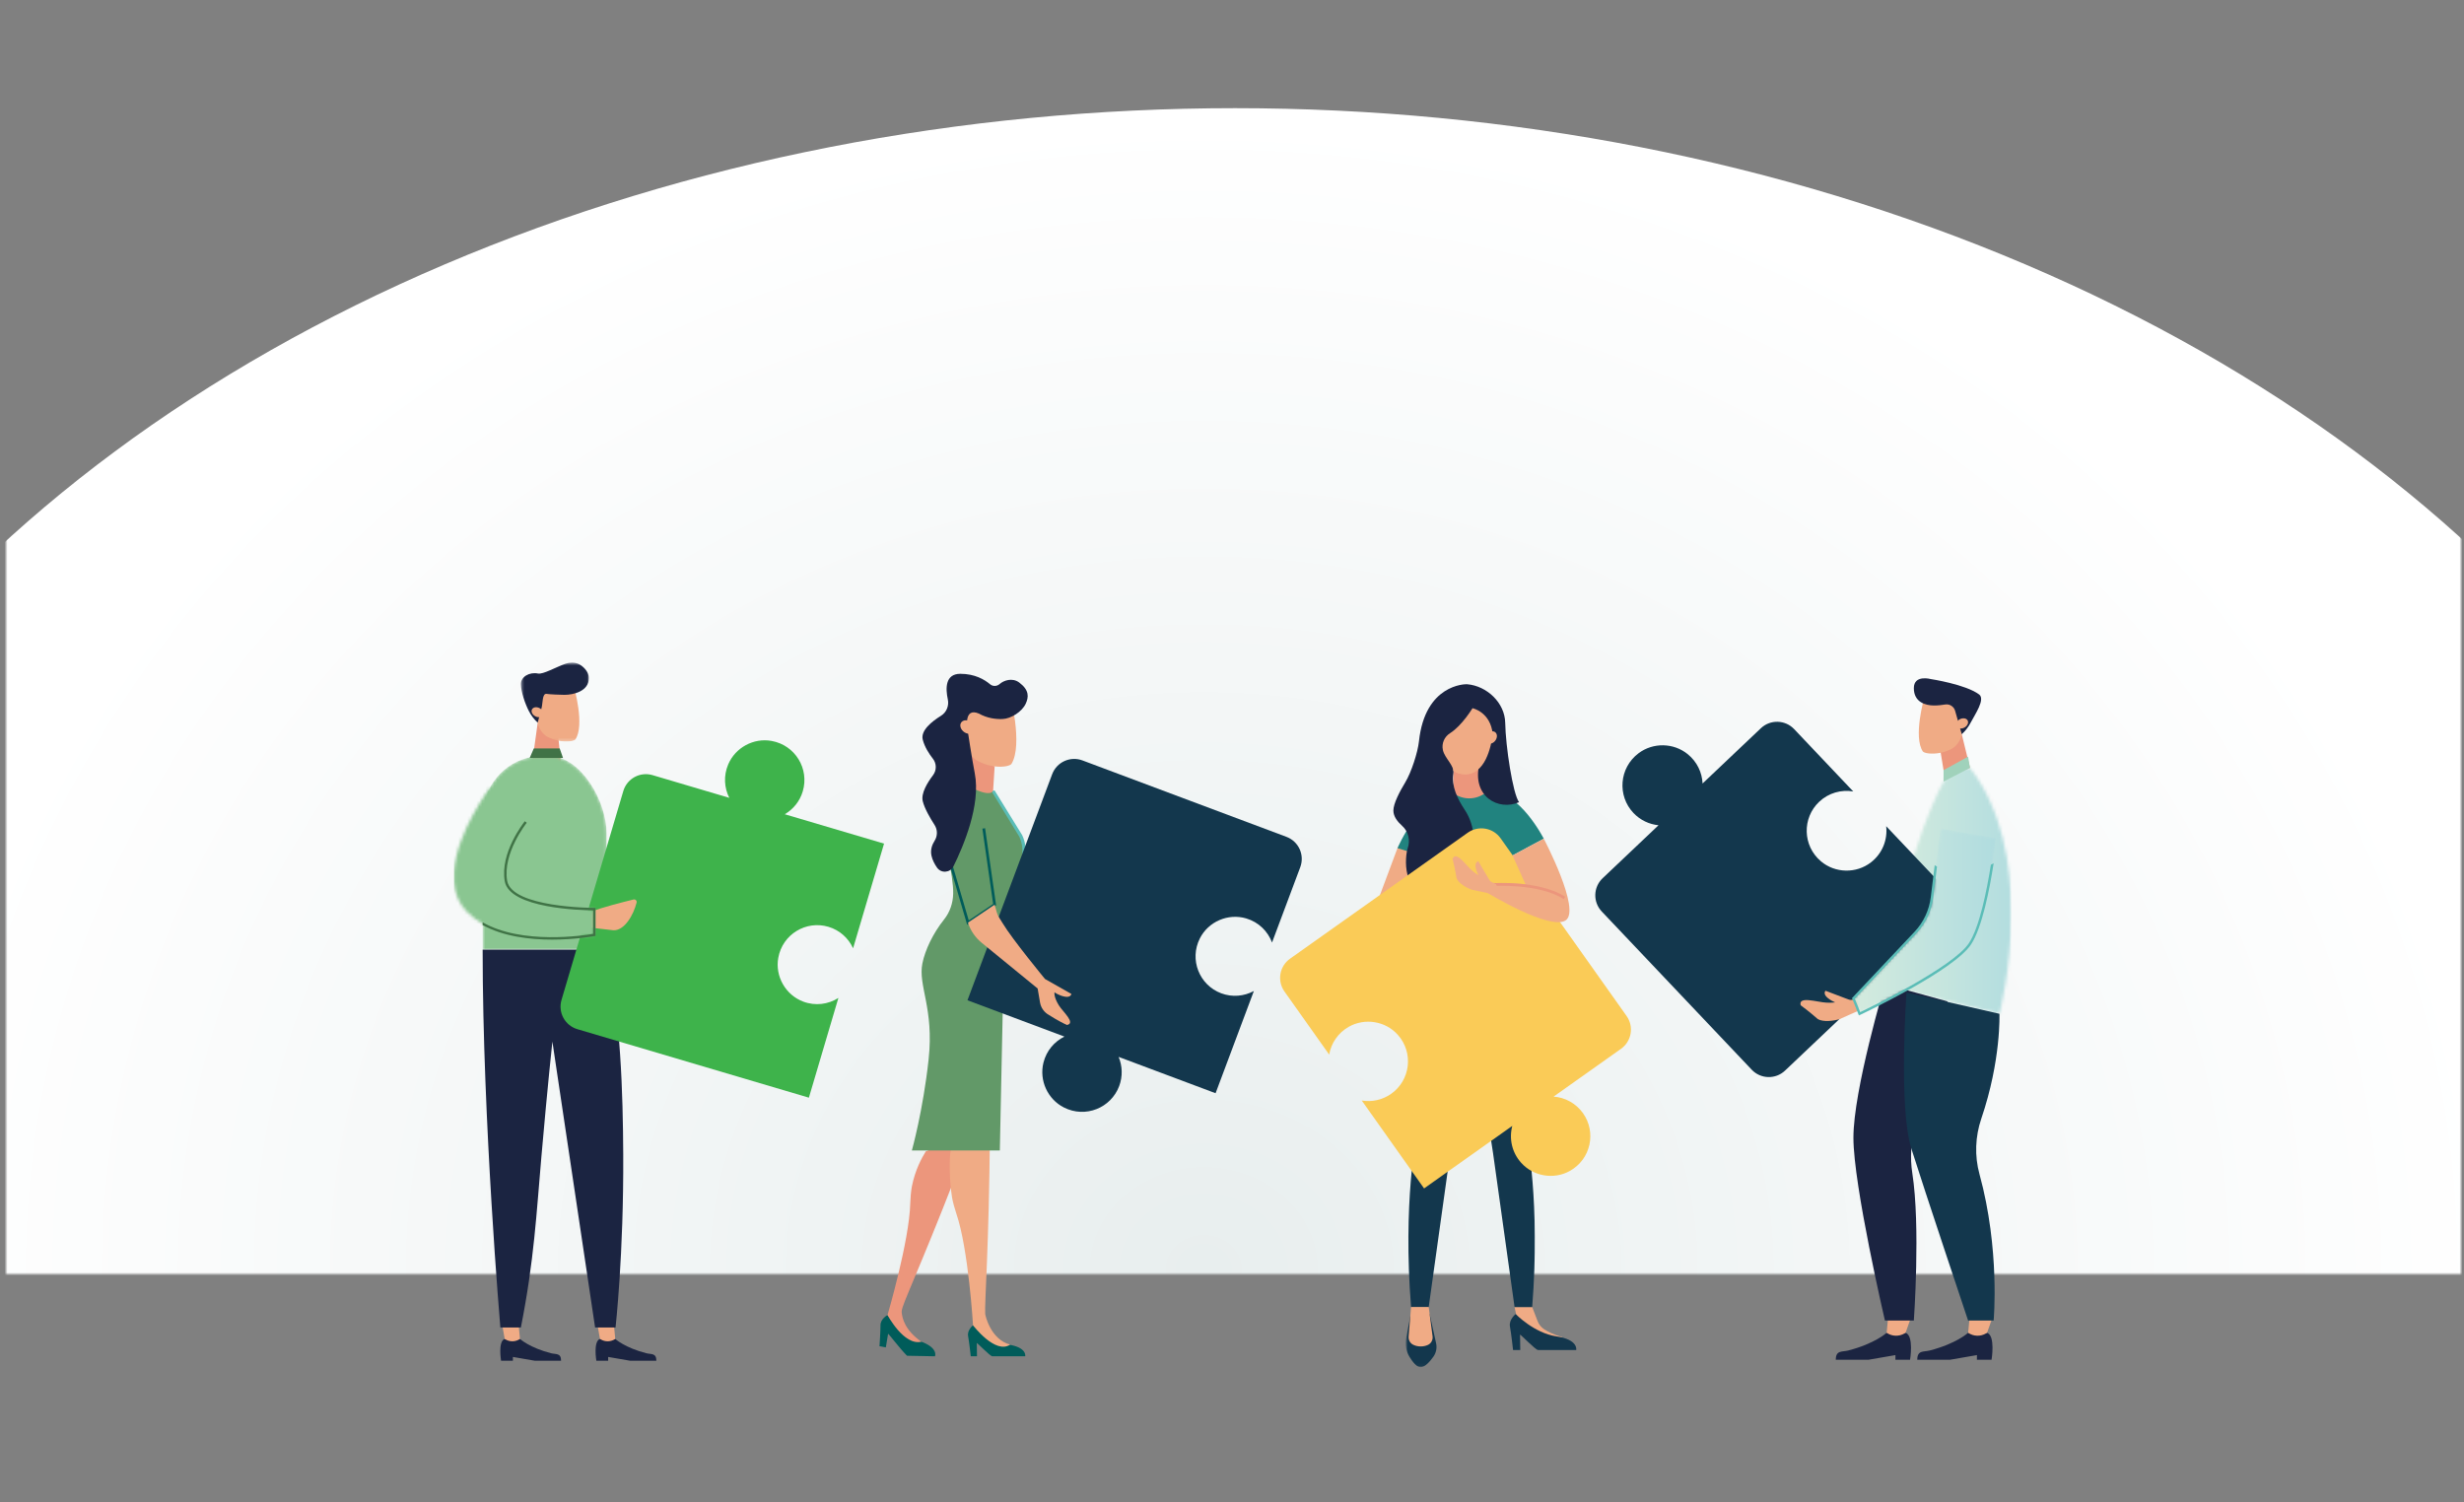 <?xml version="1.0" encoding="UTF-8"?>
<svg width="820px" height="500px" viewBox="0 0 820 500" version="1.1" xmlns="http://www.w3.org/2000/svg" xmlns:xlink="http://www.w3.org/1999/xlink">
    <rect x="0" y="0" width="820" height="500" fill="#808080" stroke="none"/>
    <!-- Generator: Sketch 55.2 (78181) - https://sketchapp.com -->
    <title>illo-page-not-found</title>
    <desc>Created with Sketch.</desc>
    <defs>
        <rect id="path-1" x="0" y="0" width="817" height="413"></rect>
        <radialGradient cx="49.004%" cy="50%" fx="49.004%" fy="50%" r="50%" gradientTransform="translate(0.49,0.5),scale(0.738,1),rotate(-90),scale(1,1.122),translate(-0.49,-0.5)" id="radialGradient-3">
            <stop stop-color="#E8EEEE" offset="0%"></stop>
            <stop stop-color="#FFFFFF" offset="100%"></stop>
        </radialGradient>
        <polygon id="path-4" points="0.348 0.521 22.98 0.521 22.98 26.759 0.348 26.759"></polygon>
        <path d="M21.85,0.519 C22.182,0.519 22.509,0.525 22.83,0.537 C33.515,0.929 41.861,15.673 41.861,26.365 L41.861,65.035 L0.62,65.035 L0.62,20.78 C0.62,10.944 7.664,2.346 17.385,0.851 C18.771,0.638 20.257,0.519 21.85,0.519" id="path-6"></path>
        <linearGradient x1="100%" y1="50%" x2="-0.001%" y2="50%" id="linearGradient-8">
            <stop stop-color="#8AC691" offset="0%"></stop>
            <stop stop-color="#8AC691" offset="100%"></stop>
        </linearGradient>
        <path d="M42.33,48.523 L42.33,49.337 C42.273,67.655 38.396,82.389 38.396,82.389 C38.396,82.389 15.363,77.269 0.284,72.53 C7.77,24.815 20.286,4.268 20.286,4.268 C20.286,4.268 23.68,0.554 28.601,0.554 C39.33,14.358 42.281,32.702 42.33,48.523 L42.33,48.523 Z" id="path-9"></path>
        <linearGradient x1="91.887%" y1="32.4%" x2="100%" y2="32.4%" id="linearGradient-11">
            <stop stop-color="#D4EBDE" offset="0%"></stop>
            <stop stop-color="#B0DCDF" offset="100%"></stop>
        </linearGradient>
        <path d="M0.06,31.472 L0.06,28.134 C0.977,14.905 12.045,0.122 12.045,0.122 L23.98,11.569 C23.98,11.569 15.745,21.777 17.378,31.203 C19.011,40.628 46.777,40.56 46.777,40.56 L46.777,49.135 C46.777,49.135 17.378,54.852 4.311,41.377 C1.589,38.569 0.336,35.141 0.06,31.472 L0.06,31.472 Z" id="path-12"></path>
        <linearGradient x1="9.014%" y1="28.458%" x2="-0.012%" y2="28.458%" id="linearGradient-14">
            <stop stop-color="#8AC691" offset="0%"></stop>
            <stop stop-color="#8AC691" offset="100%"></stop>
        </linearGradient>
        <polygon id="path-15" points="0.82 0.725 44.061 0.725 44.061 145.94 0.82 145.94"></polygon>
        <path d="M29.758,0.731 L26.955,23.611 C26.413,28.037 24.471,32.174 21.411,35.419 L0.804,57.269 L2.846,62.389 C2.846,62.389 33.89,47.757 39.601,39.091 C45.311,30.425 48.17,3.998 48.17,3.998 L29.758,0.731" id="path-17"></path>
        <linearGradient x1="0%" y1="50%" x2="100%" y2="50%" id="linearGradient-19">
            <stop stop-color="#D4EBDE" offset="0%"></stop>
            <stop stop-color="#B0DCDF" offset="100%"></stop>
        </linearGradient>
    </defs>
    <g id="illo-page-not-found" stroke="none" stroke-width="1" fill="none" fill-rule="evenodd">
        <g id="Group-2" transform="translate(2, 11)">
            <g id="Oval">
                <mask id="mask-2" fill="white">
                    <use xlink:href="#path-1"></use>
                </mask>
                <g id="Mask"></g>
                <ellipse fill="url(#radialGradient-3)" mask="url(#mask-2)" cx="409" cy="413" rx="526" ry="388"></ellipse>
            </g>
            <g id="shutterstock_1390292588" transform="translate(149, 209)">
                <path d="M53.75,225.597 C53.75,225.597 56.914,228.532 64.128,230.369 C65.716,230.774 67.429,230.233 67.429,232.853 C64.06,232.853 58.674,232.853 58.674,232.853 L51.393,231.594 L51.393,232.853 L47.461,232.853 C47.461,232.853 46.366,226.422 48.663,225.597 C50.789,225.597 53.75,225.597 53.75,225.597" id="Fill-1" fill="#1B2441"></path>
                <path d="M53.308,220.977 L53.75,225.597 C52.315,226.591 50.431,226.655 48.933,225.758 L48.663,225.597 L47.846,220.977 L53.308,220.977" id="Fill-2" fill="#F0AB85"></path>
                <path d="M22.044,225.597 C22.044,225.597 25.208,228.532 32.422,230.369 C34.011,230.774 35.723,230.233 35.723,232.853 C32.354,232.853 26.969,232.853 26.969,232.853 L19.687,231.594 L19.687,232.853 L15.755,232.853 C15.755,232.853 14.66,226.422 16.957,225.597 C19.084,225.597 22.044,225.597 22.044,225.597" id="Fill-3" fill="#1B2441"></path>
                <path d="M21.601,220.977 L22.044,225.597 C20.61,226.591 18.726,226.655 17.227,225.758 L16.957,225.597 L16.14,220.977 L21.601,220.977" id="Fill-4" fill="#F0AB85"></path>
                <polyline id="Fill-5" fill="#EC967C" points="34.776 25.101 35.694 34.143 26.005 34.527 27.947 20.509 34.776 25.101"></polyline>
                <g id="Group-9" transform="translate(22, 0)">
                    <mask id="mask-5" fill="white">
                        <use xlink:href="#path-4"></use>
                    </mask>
                    <g id="Clip-7"></g>
                    <path d="M15.752,26.754 C16.878,26.723 17.921,26.554 18.467,26.11 C21.714,21.388 18.016,8.66 18.016,8.66 L12.827,6.475 L6.233,10.588 L5.858,19.117 C5.758,21.394 6.851,23.578 8.802,25 C10.89,26.173 13.301,26.822 15.752,26.754" id="Fill-6" fill="#F0AB85" mask="url(#mask-5)"></path>
                    <path d="M7.272,15.422 C7.634,13.989 7.445,10.683 8.904,10.922 C9.968,11.096 13.615,11.246 14.843,11.246 C17.767,11.246 22.98,10.102 22.98,5.652 C22.98,3.426 20.822,1.508 19.455,0.938 C18.114,0.378 16.599,0.404 15.226,0.884 C12.005,2.01 7.735,4.494 6.031,4.151 C3.166,3.575 0.307,5.256 0.348,7.691 C0.391,10.291 1.747,14.203 3.026,16.689 C3.766,18.127 4.755,19.417 5.947,20.509 L7.272,15.422" id="Fill-8" fill="#1B2441" mask="url(#mask-5)"></path>
                </g>
                <path d="M26.307,15.743 C26.958,15.168 28.179,15.277 29.032,15.987 C29.885,16.697 30.048,17.739 29.396,18.315 C28.745,18.89 27.524,18.781 26.671,18.071 C25.818,17.361 25.655,16.319 26.307,15.743" id="Fill-10" fill="#F0AB85"></path>
                <g id="Group-13" transform="translate(9, 31)">
                    <mask id="mask-7" fill="white">
                        <use xlink:href="#path-6"></use>
                    </mask>
                    <g id="Clip-12"></g>
                    <path d="M21.85,0.519 C22.182,0.519 22.509,0.525 22.83,0.537 C33.515,0.929 41.861,15.673 41.861,26.365 L41.861,65.035 L0.62,65.035 L0.62,20.78 C0.62,10.944 7.664,2.346 17.385,0.851 C18.771,0.638 20.257,0.519 21.85,0.519" id="Fill-11" fill="url(#linearGradient-8)" mask="url(#mask-7)"></path>
                </g>
                <path d="M50.861,96.035 C55.575,118.908 56.3,143.526 56.407,164.188 C56.579,197.471 53.848,221.795 53.848,221.795 L47.042,221.795 L32.832,126.654 C32.832,126.654 31.283,140.802 29.186,164.795 C27.54,183.622 26.763,199.537 22.342,221.795 C15.494,221.795 15.514,221.795 15.514,221.795 C15.514,221.795 9.62,153.096 9.62,96.035 C25.608,96.035 42.636,96.035 50.861,96.035" id="Fill-14" fill="#1B2441"></path>
                <polyline id="Fill-15" fill="#407346" points="35.263 29.077 26.647 29.077 25.276 32.249 36.372 32.249 35.263 29.077"></polyline>
                <path d="M476.864,223.555 C476.864,223.555 472.947,227.188 464.019,229.463 C462.053,229.964 459.933,229.294 459.933,232.537 C464.103,232.537 470.769,232.537 470.769,232.537 L479.781,230.979 L479.781,232.537 L484.649,232.537 C484.649,232.537 486.005,224.577 483.161,223.555 C480.529,223.555 476.864,223.555 476.864,223.555" id="Fill-16" fill="#1B2441"></path>
                <path d="M477.412,217.838 L476.864,223.555 C478.641,224.787 480.973,224.865 482.827,223.756 L483.161,223.555 L485.184,217.838 L477.412,217.838" id="Fill-17" fill="#F0AB85"></path>
                <path d="M503.985,223.555 C503.985,223.555 500.068,227.188 491.14,229.463 C489.174,229.964 487.054,229.294 487.054,232.537 C491.224,232.537 497.891,232.537 497.891,232.537 L506.902,230.979 L506.902,232.537 L511.77,232.537 C511.77,232.537 513.126,224.577 510.283,223.555 C507.65,223.555 503.985,223.555 503.985,223.555" id="Fill-18" fill="#1B2441"></path>
                <path d="M504.533,217.838 L503.985,223.555 C505.762,224.787 508.094,224.865 509.948,223.756 L510.283,223.555 L512.305,217.838 L504.533,217.838" id="Fill-19" fill="#F0AB85"></path>
                <polyline id="Fill-20" fill="#EC967C" points="494.758 29.936 496.286 39.268 504.601 35.554 501.858 24.354 494.758 29.936"></polyline>
                <path d="M491.738,30.799 C490.576,30.767 489.5,30.592 488.936,30.134 C485.586,25.26 489.402,12.124 489.402,12.124 L494.758,9.869 L501.563,14.113 L501.95,22.917 C502.054,25.267 500.926,27.521 498.912,28.989 C496.757,30.199 494.269,30.868 491.738,30.799" id="Fill-21" fill="#F0AB85"></path>
                <path d="M499.674,16.653 C499.301,15.173 497.862,14.212 496.356,14.458 C495.258,14.638 493.944,14.793 492.678,14.793 C489.659,14.793 485.912,13.612 485.912,9.019 C485.912,4.425 491.555,6 491.555,6 C491.555,6 503.146,7.758 507.638,11.123 C509.786,12.733 506.192,17.845 504.873,20.41 C504.109,21.894 503.089,23.226 501.858,24.354 L499.674,16.653" id="Fill-22" fill="#1B2441"></path>
                <path d="M503.552,19.435 C502.879,18.841 501.62,18.953 500.739,19.686 C499.858,20.419 499.69,21.494 500.363,22.088 C501.036,22.682 502.295,22.57 503.175,21.837 C504.056,21.104 504.224,20.029 503.552,19.435" id="Fill-23" fill="#F0AB85"></path>
                <g id="Group-26" transform="translate(476, 35)">
                    <mask id="mask-10" fill="white">
                        <use xlink:href="#path-9"></use>
                    </mask>
                    <g id="Clip-25"></g>
                    <polygon id="Fill-24" fill="url(#linearGradient-11)" mask="url(#mask-10)" points="-475.94 199.94 42.33 199.94 42.33 -34.479 -475.94 -34.479"></polygon>
                </g>
                <path d="M476.284,107.53 C476.284,107.53 465.804,142.705 465.804,158.63 C465.804,174.554 476.284,219.47 476.284,219.47 L485.912,219.47 C485.912,219.47 488.165,188.051 485.397,170.408 C484.584,165.22 484.969,159.924 486.439,154.883 C491.603,137.193 497.109,113.273 497.109,113.273 L476.284,107.53" id="Fill-27" fill="#1B2441"></path>
                <path d="M483.462,110.34 C483.462,110.34 480.747,148.537 485.095,162.305 C489.442,176.073 503.964,219.47 503.964,219.47 L512.47,219.47 C512.47,219.47 514.645,195.835 507.755,170.762 C506.083,164.679 506.339,158.237 508.37,152.265 C515.01,132.742 514.396,117.389 514.396,117.389 L483.462,110.34" id="Fill-28" fill="#13374D"></path>
                <polyline id="Fill-29" fill="#A0D2BB" points="495.802 36.312 503.964 31.811 504.601 35.554 495.802 40.12 495.802 36.312"></polyline>
                <path d="M91.336,34.412 C89.733,38.206 90.034,42.212 91.697,45.522 L66.169,37.969 C62.019,36.741 57.66,39.111 56.432,43.26 L35.864,112.781 C34.636,116.931 37.005,121.291 41.155,122.519 L118.19,145.31 L128.011,112.115 C124.666,114.246 120.39,114.87 116.312,113.341 C110.446,111.142 106.893,104.931 108.003,98.765 C109.416,90.917 117.248,86.239 124.68,88.438 C128.477,89.561 131.374,92.253 132.899,95.593 L143.205,60.76 L110.162,50.985 C112.957,49.347 115.168,46.697 116.159,43.344 C118.371,35.87 113.662,27.993 105.766,26.58 C99.772,25.507 93.706,28.804 91.336,34.412" id="Fill-30" fill="#3EB34B"></path>
                <path d="M44.005,88.55 L53.132,89.599 C56.865,89.742 59.855,84.429 60.859,80.365 C61.009,79.755 60.447,79.207 59.836,79.356 C56.632,80.142 48.385,82.22 46.2,83.308 L44.005,88.55" id="Fill-31" fill="#F0AB85"></path>
                <g id="Group-34" transform="translate(0, 42)">
                    <mask id="mask-13" fill="white">
                        <use xlink:href="#path-12"></use>
                    </mask>
                    <g id="Clip-33"></g>
                    <polygon id="Fill-32" fill="url(#linearGradient-14)" mask="url(#mask-13)" points="0.06 192.94 518.33 192.94 518.33 -41.479 0.06 -41.479"></polygon>
                </g>
                <path d="M9.62,86.947 C22.782,94.527 43.506,91.29 46.369,90.794 L46.369,82.967 C42.765,82.938 18.558,82.4 16.976,73.273 C15.33,63.774 23.322,53.735 23.663,53.313 L24.298,53.825 C24.217,53.926 16.197,63.995 17.78,73.133 C19.329,82.067 46.224,82.152 46.77,82.152 L46.777,82.152 L47.186,82.151 L47.186,91.471 L46.855,91.536 C46.721,91.562 40.601,92.714 32.73,92.714 C25.402,92.714 16.563,91.702 9.62,87.866 L9.62,86.947" id="Fill-35" fill="#407346"></path>
                <path d="M300.763,107.09 C300.402,107.303 299.239,108.152 298.067,110.775 C297.017,113.129 296.37,118.691 294.144,116.822 C293.601,114.035 292.613,110.811 292.613,110.811 C292.458,109.1 294.051,106.711 295.348,105.413 L299.863,101.899 C299.863,101.899 302.721,102.446 302.859,102.449 L303.205,102.943 C302.276,103.973 301.298,105.843 300.763,107.09" id="Fill-36" fill="#F0AB85"></path>
                <path d="M299.335,107.528 C299.335,107.528 299.181,107.566 298.931,107.691 C298.903,107.32 298.853,106.956 298.793,106.594 C299.193,105.31 299.551,104.012 299.936,102.723 C300.694,103.071 301.758,103.558 301.84,103.579 L301.103,112.566 C301.103,112.566 299.942,112.915 299.46,111.06 C298.978,109.205 299.335,107.528 299.335,107.528" id="Fill-37" fill="#F0AB85"></path>
                <path d="M314.068,62.266 L298.623,103.645 L301.867,104.903 C301.867,104.903 313.936,86.324 326.017,64.982 C337.357,44.948 314.068,62.266 314.068,62.266" id="Fill-38" fill="#F0AB85"></path>
                <path d="M314.068,62.266 C314.068,62.266 321.949,43.918 332.627,43.918 C343.305,43.918 331.639,45.277 345.232,43.918 C354.525,42.988 362.753,59.12 362.753,59.12 L352.356,64.697 L351.241,89.725 L326.215,89.725 L324.789,65.565 L314.068,62.266" id="Fill-39" fill="#21837F"></path>
                <path d="M332.627,36.489 L332.627,43.918 L332.687,43.963 C335.665,46.169 339.702,46.284 342.799,44.25 L343.305,43.918 L341.65,35.367 L332.627,36.489" id="Fill-40" fill="#EC967C"></path>
                <path d="M327.576,20.96 C327.576,20.96 326.957,37.686 336.56,37.686 C346.162,37.686 346.161,19.411 346.161,19.411 L337.799,11.048 L327.576,20.96" id="Fill-41" fill="#F0AB85"></path>
                <path d="M339.037,15.694 C339.037,15.694 335.531,21.513 331.586,23.991 C329.673,25.193 328.703,27.411 329.183,29.619 C329.787,32.399 333.086,34.771 332.656,37.388 C331.959,41.645 334.067,45.941 336.466,49.527 C343.772,60.449 336.865,78.264 326.64,78.264 C315.12,78.264 316.617,64.729 317.469,62.305 C318.394,59.668 317.694,56.687 315.606,54.831 C314.089,53.482 312.708,51.718 312.708,49.767 C312.708,47.426 314.785,43.459 316.696,40.304 C318.645,37.087 320.823,30.443 321.221,26.702 C323.24,7.717 336.63,7.667 337.238,7.718 C343.854,8.268 349.811,13.925 349.923,20.563 C350.053,28.285 352.435,44.092 354.525,46.979 C347.685,49.971 338.76,45.121 341.312,34.277 C341.812,32.154 345.962,26.252 345.776,24.367 C345.044,16.895 339.037,15.694 339.037,15.694" id="Fill-42" fill="#1B2441"></path>
                <path d="M358.902,214.993 L360.622,219.466 C361.045,220.696 361.869,221.739 362.963,222.439 C364.172,223.214 366.065,224.173 368.883,225.006 C365.437,227.948 359.954,224.997 356.817,222.824 C355.288,221.765 354.207,220.185 353.752,218.383 L353.033,214.993 L358.902,214.993" id="Fill-43" fill="#F0AB85"></path>
                <path d="M353.407,217.32 C353.407,217.32 351.076,219.152 351.504,221.487 C351.931,223.822 352.536,229.291 352.536,229.291 L354.932,229.291 L354.858,224.19 C354.865,223.856 359.997,229.291 360.866,229.291 L373.546,229.291 C373.546,229.291 374.389,225.85 366.942,224.745 C359.497,223.638 353.407,217.32 353.407,217.32" id="Fill-44" fill="#13374D"></path>
                <path d="M340.108,19.996 C338.872,20.832 337.542,21.544 336.155,22.144 C334.933,23.966 333.402,25.56 331.658,26.908 C332.478,29.492 332.874,32.183 332.774,34.789 C332.752,35.368 332.697,35.932 332.627,36.489 C333.697,37.237 334.99,37.686 336.56,37.686 C343.138,37.686 345.209,29.112 345.861,23.709 C343.72,22.853 341.796,21.564 340.108,19.996" id="Fill-45" fill="#F0AB85"></path>
                <path d="M343.731,27.081 C343.063,26.387 343.193,25.092 344.022,24.188 C344.851,23.283 346.064,23.113 346.732,23.807 C347.4,24.501 347.27,25.797 346.442,26.7 C345.613,27.605 344.4,27.775 343.731,27.081" id="Fill-46" fill="#F0AB85"></path>
                <g id="Group-50" transform="translate(316, 89)">
                    <mask id="mask-16" fill="white">
                        <use xlink:href="#path-15"></use>
                    </mask>
                    <g id="Clip-48"></g>
                    <path d="M41.05,68.871 C50.296,21.014 35.298,0.725 35.298,0.725 L10.195,0.725 C10.195,0.725 -3.292,20.239 4.444,68.871 C4.444,68.871 -0.189,91.174 2.591,125.993 C5.681,125.993 8.46,125.993 8.46,125.993 L15.62,74.757 L22.747,28.52 L29.874,74.757 L37.033,125.993 C37.033,125.993 39.813,125.993 42.902,125.993 C45.683,91.174 41.05,68.871 41.05,68.871" id="Fill-47" fill="#13374D" mask="url(#mask-16)"></path>
                    <path d="M2.346,128.968 L0.969,136.42 C0.579,138.53 0.956,140.716 2.064,142.554 C3.091,144.255 4.464,146 5.771,146 C7.237,146 8.882,144.118 10.018,142.514 C10.939,141.214 11.265,139.585 10.92,138.028 L8.769,128.32 L2.346,128.968" id="Fill-49" fill="#13374D" mask="url(#mask-16)"></path>
                </g>
                <path d="M318.591,214.993 L317.781,224.793 C317.688,225.919 318.261,227.015 319.27,227.522 C319.914,227.844 320.757,228.101 321.808,228.101 C322.817,228.101 323.636,227.864 324.27,227.558 C325.333,227.047 325.902,225.862 325.747,224.692 L324.46,214.993 L318.591,214.993" id="Fill-51" fill="#F0AB85"></path>
                <path d="M337.461,57.123 L278.318,99.055 C274.788,101.558 273.955,106.449 276.458,109.98 L291.341,130.971 C291.987,127.242 294.225,123.788 297.868,121.717 C303.209,118.683 310.097,119.81 314.185,124.396 C319.525,130.388 318.358,139.496 311.997,144.006 C309.033,146.108 305.5,146.813 302.179,146.258 L322.922,175.515 L352.282,154.699 C351.173,158.839 352.074,163.479 355.264,167.017 C359.319,171.518 366.1,172.649 371.398,169.712 C378.416,165.822 380.326,156.845 375.818,150.487 C373.45,147.147 369.814,145.24 366.027,144.954 L388.458,129.051 C391.988,126.548 392.821,121.657 390.318,118.126 L348.387,58.983 C345.883,55.452 340.992,54.62 337.461,57.123" id="Fill-52" fill="#FACB57"></path>
                <path d="M362.753,59.12 C362.753,59.12 375.278,82.911 370.013,86.318 C364.747,89.725 344.137,77.224 344.137,77.224 L345.232,73.817 L356.658,74.238 L352.356,64.697 L362.753,59.12" id="Fill-53" fill="#F0AB85"></path>
                <path d="M369.407,79.217 C361.009,73.903 346.026,74.854 345.868,74.864 L345.809,73.936 C346.471,73.895 361.25,72.954 369.904,78.432 L369.407,79.217" id="Fill-54" fill="#EC967C"></path>
                <path d="M343.188,72.002 C342.746,71.966 341.249,71.699 338.92,69.749 C336.83,68 333.638,63.014 332.388,65.822 C333.164,68.722 333.721,72.244 333.721,72.244 C334.366,73.941 336.986,75.473 338.82,76.104 L344.739,77.351 C344.739,77.351 347.201,75.507 347.332,75.44 L346.869,74.261 C345.509,73.713 344.274,72.938 343.188,72.002" id="Fill-55" fill="#F0AB85"></path>
                <path d="M341.628,72.247 C341.628,72.247 341.465,72.283 341.169,72.28 C341.314,72.645 341.436,73.014 341.546,73.385 C342.521,74.421 343.464,75.488 344.428,76.533 C344.985,75.852 345.77,74.897 345.838,74.838 L340.974,66.641 C340.974,66.641 339.709,66.848 340.11,68.834 C340.513,70.82 341.628,72.247 341.628,72.247" id="Fill-56" fill="#F0AB85"></path>
                <path d="M476.707,54.963 C477.211,59.382 475.515,63.992 471.626,67.002 C466.74,70.783 459.713,70.638 454.997,66.648 C448.846,61.444 448.717,52.228 454.399,46.842 C457.549,43.856 461.775,42.732 465.748,43.402 L446.083,22.655 C443.105,19.514 438.145,19.382 435.005,22.359 L415.603,40.749 C415.433,37.123 413.805,33.544 410.657,30.986 C405.96,27.169 399.125,27.046 394.293,30.691 C387.812,35.578 387.178,44.84 392.6,50.56 C394.891,52.976 397.87,54.337 400.942,54.646 L382.347,72.272 C379.206,75.249 379.073,80.209 382.051,83.35 L431.964,136.008 C434.941,139.149 439.901,139.281 443.042,136.304 L495.699,86.391 C498.841,83.414 498.974,78.454 495.996,75.313 L476.707,54.963" id="Fill-57" fill="#13374D"></path>
                <path d="M462.26,112.855 C461.839,113.109 460.311,113.847 456.855,113.689 C453.755,113.548 447.395,111.365 448.248,114.557 C450.98,116.523 453.953,119.159 453.953,119.159 C455.724,120.186 459.145,119.8 461.231,119.156 L467.406,116.403 C467.406,116.403 468.314,113.25 468.385,113.109 L467.143,112.405 C465.539,112.815 463.89,112.951 462.26,112.855" id="Fill-58" fill="#F0AB85"></path>
                <path d="M461.035,114.069 C461.035,114.069 460.914,114.204 460.647,114.392 C461.033,114.609 461.402,114.844 461.762,115.089 C463.362,115.341 464.955,115.641 466.553,115.909 C466.573,114.97 466.605,113.652 466.625,113.559 L456.51,109.724 C456.51,109.724 455.523,110.714 457.278,112.144 C459.033,113.573 461.035,114.069 461.035,114.069" id="Fill-59" fill="#F0AB85"></path>
                <g id="Group-62" transform="translate(465, 55)">
                    <mask id="mask-18" fill="white">
                        <use xlink:href="#path-17"></use>
                    </mask>
                    <g id="Clip-61"></g>
                    <path d="M29.758,0.731 L26.955,23.611 C26.413,28.037 24.471,32.174 21.411,35.419 L0.804,57.269 L2.846,62.389 C2.846,62.389 33.89,47.757 39.601,39.091 C45.311,30.425 48.17,3.998 48.17,3.998 L29.758,0.731" id="Fill-60" fill="url(#linearGradient-19)" mask="url(#mask-18)"></path>
                </g>
                <path d="M511.547,67.798 C510.207,76.276 507.767,88.545 504.26,93.866 C499.022,101.814 471.677,115.101 468.063,116.833 L466.28,112.361 L486.709,90.698 C489.85,87.367 491.804,83.205 492.36,78.66 L493.617,68.406 C493.357,68.259 493.102,68.105 492.851,67.944 L491.551,78.561 C491.015,82.931 489.135,86.935 486.114,90.138 L465.508,111.99 L465.328,112.178 L467.627,117.943 L468.02,117.758 C469.292,117.158 499.233,102.978 504.942,94.316 C508.663,88.669 511.154,75.827 512.47,67.286 C512.167,67.464 511.859,67.635 511.547,67.798" id="Fill-63" fill="#5BBDB7"></path>
                <path d="M144.362,217.653 C144.362,217.653 142.023,218.892 142.026,221.012 C142.03,223.133 141.691,228.035 141.691,228.035 L143.797,228.417 L144.544,223.923 C144.603,223.631 148.321,228.67 150.851,231.2 L160.156,231.38 C160.156,231.38 161.444,228.49 155.077,226.334 C148.709,224.175 144.362,217.653 144.362,217.653" id="Fill-64" fill="#005C5A"></path>
                <path d="M151.925,180.5 C151.962,178.925 152.167,176.365 152.473,174.82 C153.54,169.413 155.774,165.272 157.121,163.141 C159.403,162.295 161.587,161.239 163.918,160.317 C166.357,159.352 168.994,158.736 172.162,157.978 C172.046,158.292 171.929,158.606 171.81,158.922 C158.18,194.883 150.56,211.216 149.371,215.082 C149.189,215.673 149.021,216.258 149.086,216.872 C149.283,218.738 150.152,222.727 155.616,226.525 C149.815,227.97 144.362,217.653 144.362,217.653 C144.362,217.653 151.637,192.876 151.925,180.5" id="Fill-65" fill="#EC967C"></path>
                <polyline id="Fill-66" fill="#EC967C" points="180.012 35.056 179.394 44.829 169.85 42.856 170.997 29.572 180.012 35.056"></polyline>
                <path d="M182.213,35.158 C183.608,35.116 184.9,34.887 185.576,34.283 C189.599,27.873 185.017,10.593 185.017,10.593 L170.42,13.211 L169.955,24.79 C169.831,27.881 171.185,30.846 173.602,32.777 C176.189,34.369 179.177,35.25 182.213,35.158" id="Fill-67" fill="#F0AB85"></path>
                <path d="M172.817,221.062 C172.817,221.062 170.809,222.641 171.177,224.654 C171.545,226.667 172.066,231.38 172.066,231.38 L174.132,231.38 L174.068,226.983 C174.074,226.696 178.498,231.38 179.247,231.38 L190.176,231.38 C190.176,231.38 190.903,228.415 184.485,227.462 C178.066,226.508 172.817,221.062 172.817,221.062" id="Fill-68" fill="#005C5A"></path>
                <path d="M167.275,183.937 C166.764,182.447 166.068,179.974 165.818,178.42 C164.945,172.978 164.869,165.353 165.393,162.887 C167.24,161.302 169.659,162.521 171.525,160.848 C173.479,159.096 175.739,157.604 178.447,155.796 C178.448,156.13 178.447,156.465 178.444,156.802 C178.129,195.259 176.644,213.22 176.869,217.258 C176.904,217.876 178.726,225.823 185.168,227.49 C180.228,230.857 172.817,221.062 172.817,221.062 C172.817,221.062 171.296,195.645 167.275,183.937" id="Fill-69" fill="#F0AB85"></path>
                <path d="M179.499,43.166 L188.668,58.147 C189.797,60.525 190.093,63.214 189.508,65.781 L183.684,91.346 C183.346,92.83 183.16,94.343 183.128,95.864 L181.737,162.887 L152.462,162.887 C152.462,162.887 156.177,149.659 158.034,132.581 C159.892,115.503 154.456,108.073 155.97,100.598 C156.862,96.194 159.484,90.617 163.176,86.008 C165.114,83.588 166.134,80.569 166.21,77.469 C166.521,64.792 153.245,29.794 165.916,38.31 C178.588,46.827 179.499,43.166 179.499,43.166" id="Fill-70" fill="#629968"></path>
                <path d="M230.745,65.859 C231.187,65.888 232.708,65.845 235.299,64.261 C237.624,62.84 241.518,58.382 242.338,61.343 C241.143,64.096 240.072,67.496 240.072,67.496 C239.183,69.079 236.366,70.207 234.458,70.561 L228.421,70.919 C228.421,70.919 226.259,68.731 226.14,68.646 L226.771,67.549 C228.198,67.207 229.533,66.624 230.745,65.859" id="Fill-71" fill="#F0AB85"></path>
                <polyline id="Fill-72" fill="#005C5A" points="170.871 87.779 180.496 81.293 176.832 55.641 175.931 55.77 179.514 80.856 171.394 86.329 165.402 65.906 164.529 66.162 170.871 87.779"></polyline>
                <path d="M174.75,17.472 C177.552,19.048 180.416,19.376 182.628,19.294 C185.512,19.187 189.126,16.828 190.342,14.211 C191.368,12.003 191.592,9.71 188.189,7.144 C185.858,5.411 182.961,6.497 181.712,7.62 C180.785,8.454 179.42,8.515 178.469,7.708 C176.673,6.185 173.433,4.244 168.588,4.244 C163.512,4.244 163.652,9.168 164.424,12.744 C164.882,14.871 163.999,17.073 162.148,18.218 C159.134,20.085 155.298,23.127 156.086,26.17 C156.721,28.616 158.17,30.865 159.461,32.502 C160.721,34.099 160.733,36.367 159.504,37.988 C157.631,40.459 155.437,44.048 156.086,46.646 C156.702,49.106 158.535,52.262 160.01,54.54 C161.057,56.154 161.048,58.215 160.015,59.839 C159.207,61.108 158.562,62.818 158.985,64.766 C159.302,66.222 160.027,67.589 160.838,68.752 C162.215,70.729 165.222,70.491 166.292,68.332 C169.617,61.621 175.438,47.883 173.405,37.405 C172.386,32.15 170.997,22.879 170.997,22.879 C170.997,22.879 169.495,15.236 174.75,17.472" id="Fill-73" fill="#1B2441"></path>
                <path d="M182.336,74.219 L193.512,80.01 C194.907,80.733 196.527,80.891 198.036,80.453 L228.773,70.746 L228.773,66.866 L198.817,70.502 L189.447,65.521 L182.336,74.219" id="Fill-74" fill="#F0AB85"></path>
                <path d="M169.083,20.21 C169.891,19.428 171.402,19.576 172.459,20.54 C173.516,21.504 173.718,22.919 172.911,23.7 C172.103,24.482 170.592,24.334 169.535,23.37 C168.478,22.406 168.276,20.991 169.083,20.21" id="Fill-75" fill="#F0AB85"></path>
                <path d="M180.005,73.115 L183.101,54.003 L196.374,69.256 L192.734,81.125 L180.087,74.583 C180.466,73.123 180.087,74.583 180.005,73.115" id="Fill-76" fill="#629968"></path>
                <path d="M185.516,83.308 C185.162,83.05 185.162,83.05 184.801,82.807 L188.978,65.66 C189.534,63.224 189.249,60.638 188.204,58.431 L179.151,43.61 C179.446,43.399 179.354,43.429 179.499,43.166 C179.532,43.106 179.905,43.091 180.001,43.075 L189.16,57.914 C190.335,60.392 190.647,63.229 190.038,65.902" id="Fill-77" fill="#5BBDB7"></path>
                <path d="M232.251,66.332 C232.251,66.332 232.408,66.391 232.7,66.432 C232.503,66.771 232.328,67.118 232.165,67.469 C231.047,68.349 229.958,69.264 228.85,70.156 C228.399,69.4 227.763,68.339 227.706,68.272 L233.728,60.885 C233.728,60.885 234.948,61.276 234.257,63.18 C233.566,65.084 232.251,66.332 232.251,66.332" id="Fill-78" fill="#F0AB85"></path>
                <path d="M196.258,133.635 C197.262,129.641 199.914,126.624 203.235,124.982 L170.967,112.893 L199.151,37.664 C200.669,33.611 205.186,31.556 209.239,33.074 L277.13,58.51 C281.183,60.028 283.237,64.544 281.719,68.597 L272.324,93.675 C270.936,89.961 267.898,86.887 263.721,85.653 C257.713,83.877 251.137,86.697 248.311,92.288 C244.713,99.405 248.151,107.856 255.408,110.574 C259.116,111.964 263.05,111.559 266.278,109.811 L253.535,143.827 L221.267,131.738 C222.513,134.728 222.682,138.175 221.456,141.449 C218.721,148.748 210.219,152.202 203.062,148.576 C197.632,145.825 194.773,139.54 196.258,133.635" id="Fill-79" fill="#13374D"></path>
                <path d="M180.005,81.074 L180.693,83.532 C181.076,84.897 181.561,85.413 182.667,87.243 C185.894,92.626 196.766,105.808 196.766,105.808 L205.555,110.791 C205.555,110.791 205.374,112.06 203.38,111.697 C201.387,111.335 199.937,110.248 199.937,110.248 C199.937,110.248 199.573,111.693 201.387,114.596 C202.742,116.765 207.088,120.461 204.105,121.12 C201.387,119.942 198.052,117.771 198.052,117.771 C196.495,116.91 195.414,115.387 195.115,113.633 L194.32,108.979 L175.659,93.725 C173.586,92.031 172.037,89.781 171.194,87.24 L171.132,87.054 L180.005,81.074" id="Fill-80" fill="#F0AB85"></path>
            </g>
        </g>
    </g>
</svg>